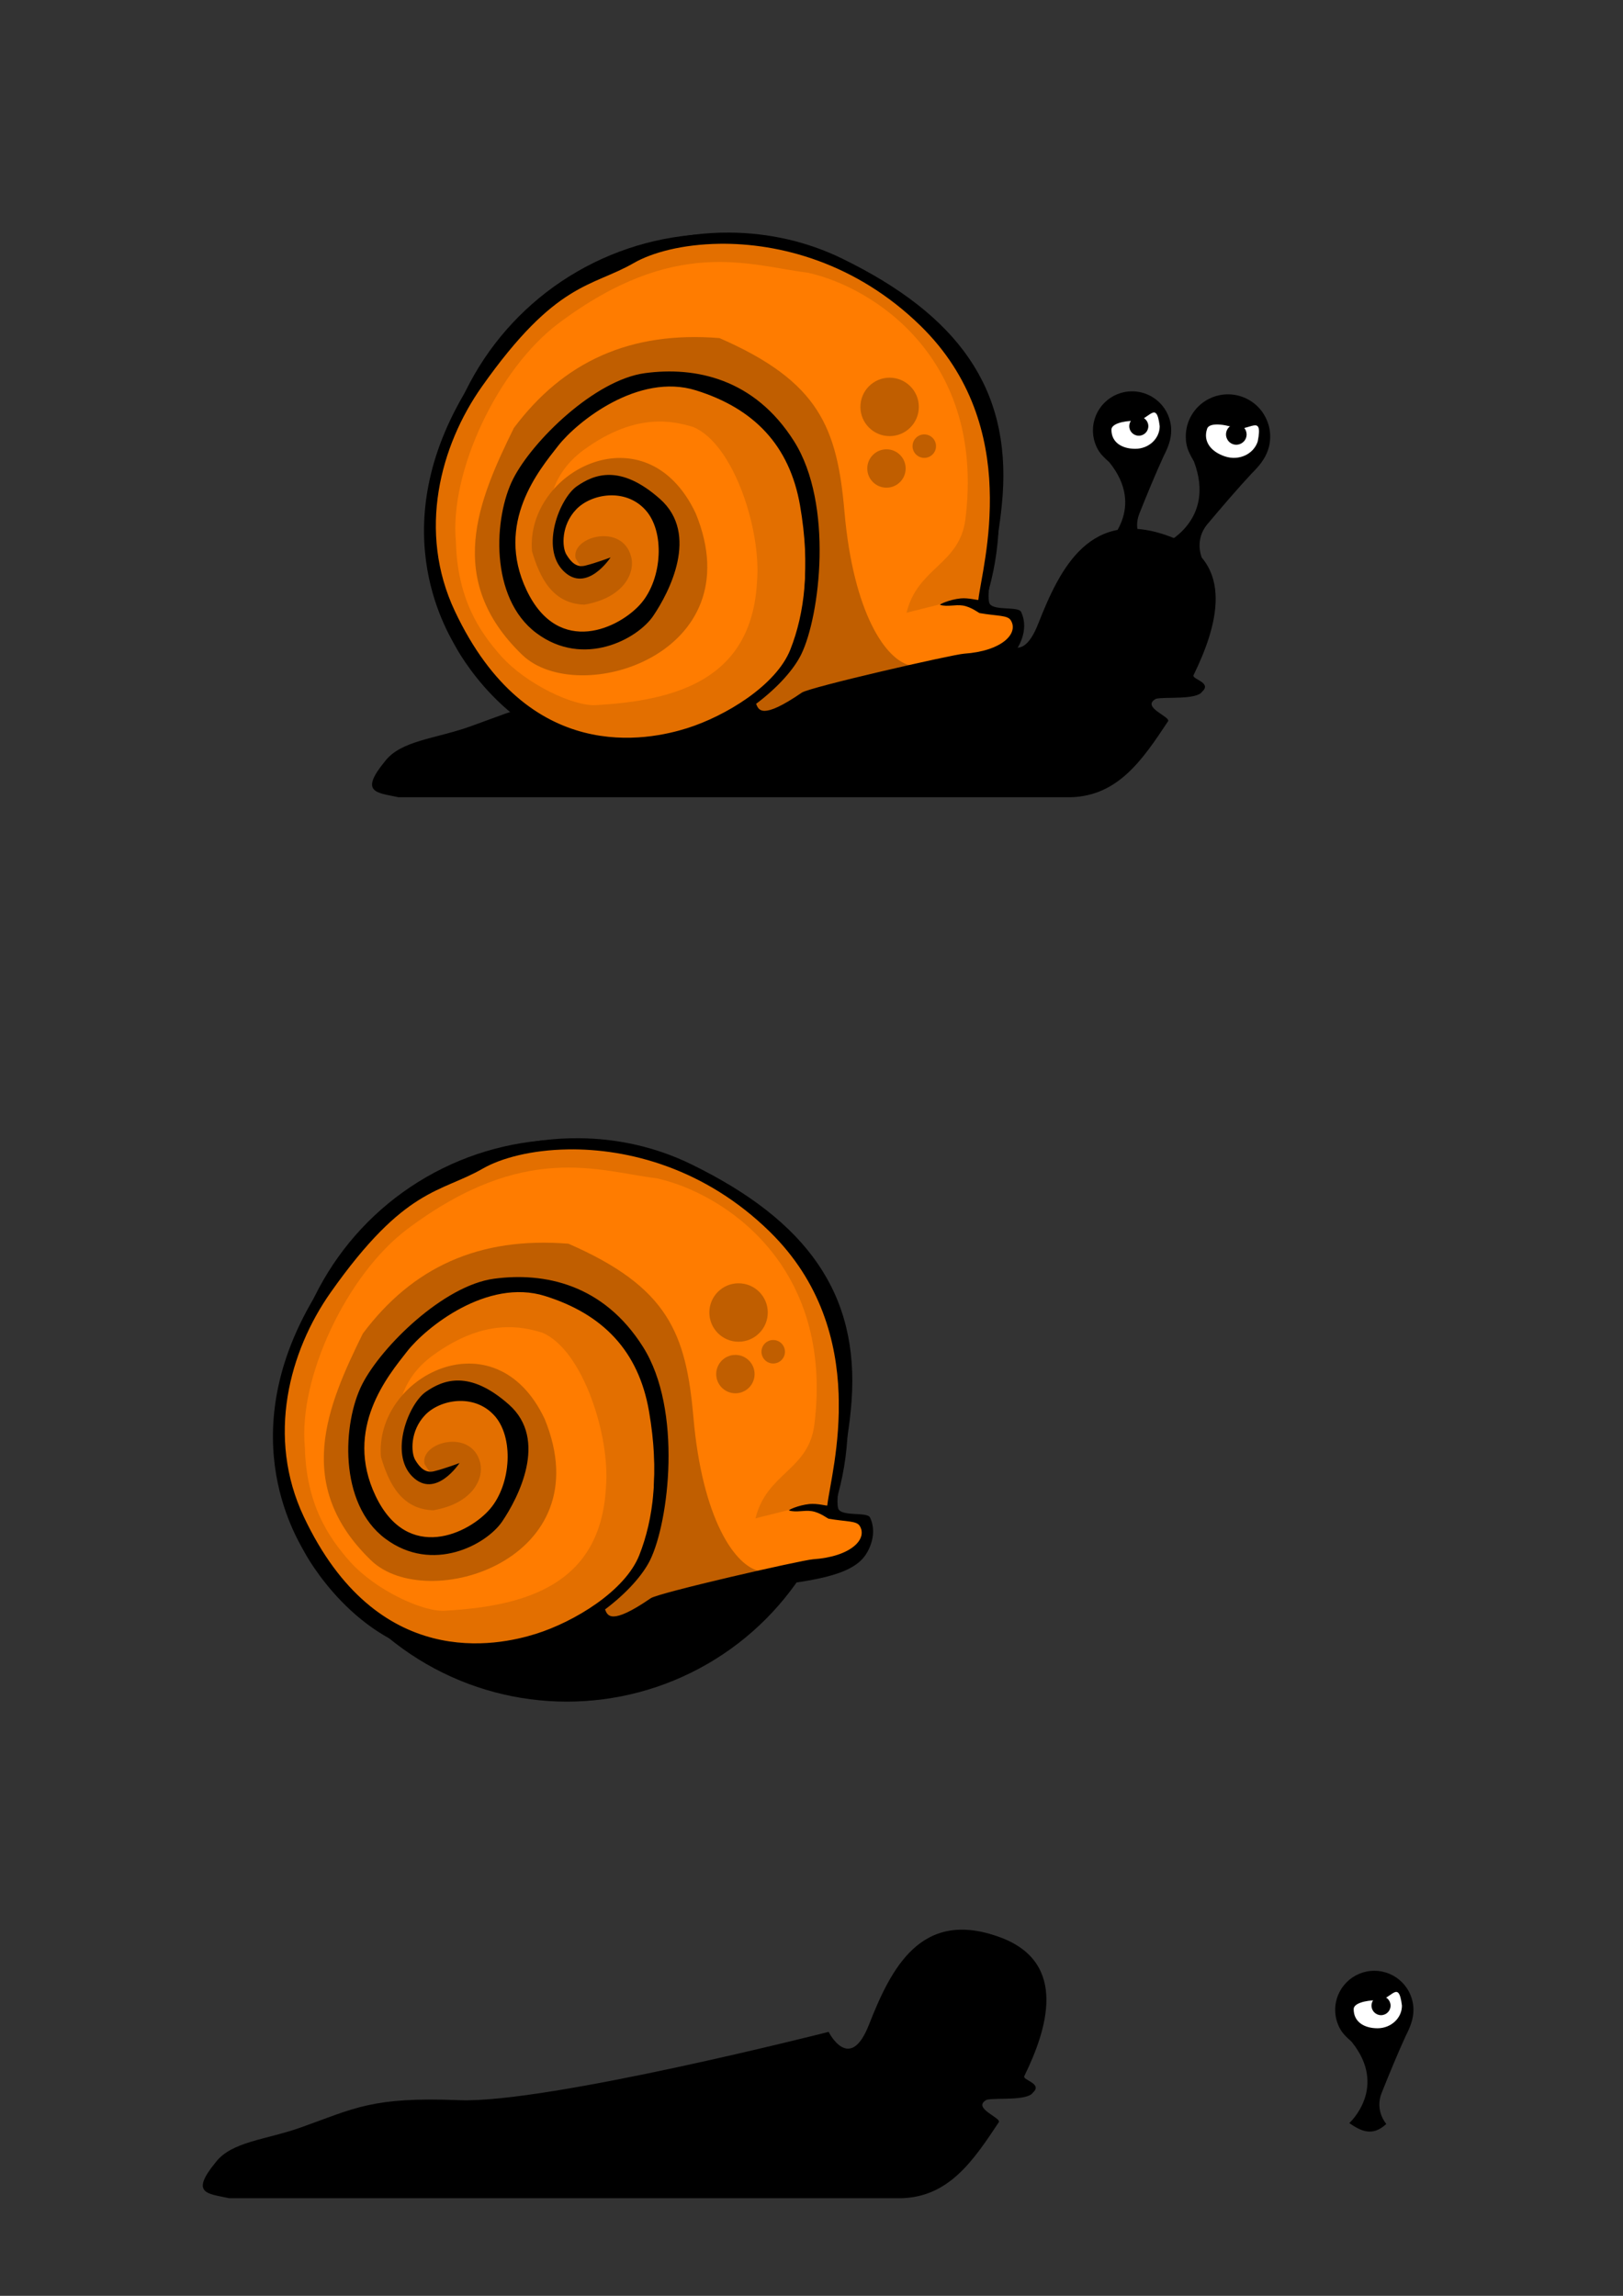 <?xml version="1.0" encoding="UTF-8" standalone="no"?>
<!-- Created with Inkscape (http://www.inkscape.org/) -->

<svg
   width="210mm"
   height="297mm"
   viewBox="0 0 210 297"
   version="1.1"
   id="svg5"
   xml:space="preserve"
   sodipodi:docname="snail.svg"
   inkscape:version="1.2.1 (9c6d41e, 2022-07-14)"
   inkscape:export-filename="snail.png"
   inkscape:export-xdpi="96"
   inkscape:export-ydpi="96"
   xmlns:inkscape="http://www.inkscape.org/namespaces/inkscape"
   xmlns:sodipodi="http://sodipodi.sourceforge.net/DTD/sodipodi-0.dtd"
   xmlns="http://www.w3.org/2000/svg"
   xmlns:svg="http://www.w3.org/2000/svg"><rect x="0" y="0" width="210" height="297" fill="#333333" stroke="none"/><sodipodi:namedview
     id="namedview7"
     pagecolor="#ffffff"
     bordercolor="#000000"
     borderopacity="0.25"
     inkscape:showpageshadow="2"
     inkscape:pageopacity="0.0"
     inkscape:pagecheckerboard="0"
     inkscape:deskcolor="#d1d1d1"
     inkscape:document-units="mm"
     showgrid="false"
     inkscape:zoom="0.56150891"
     inkscape:cx="227.06674"
     inkscape:cy="931.41888"
     inkscape:window-width="1512"
     inkscape:window-height="828"
     inkscape:window-x="0"
     inkscape:window-y="38"
     inkscape:window-maximized="1"
     inkscape:current-layer="layer1" /><defs
     id="defs2" /><g
     inkscape:groupmode="layer"
     id="layer2"
     inkscape:label="circle"
     style="fill:#000000"><circle
       style="fill:#000000;fill-opacity:1;stroke-width:0.147"
       id="path1862"
       cx="92.89"
       cy="66.613"
       r="36.366" /></g><g
     inkscape:groupmode="layer"
     id="layer3"
     inkscape:label="body"
     style="display:inline"><path
       style="fill:#000000;fill-opacity:1;stroke-width:0.265"
       d="m 129.117,81.618 c 0,0 -36.47,9.287 -47.796,8.834 -11.326,-0.453 -13.53,1.059 -20.552,3.55 -4.461,1.583 -8.888,1.794 -10.949,4.472 -3.377,4.115 -1.067,4.051 1.742,4.663 h 86.987 c 6.131,-0.18 9.271,-4.826 12.585,-9.83 0.384,-0.58 -3.564,-1.835 -1.56,-2.908 1.117,-0.284 5.27,0.178 5.979,-0.931 1.303,-1.18 -1.376,-1.606 -1.123,-2.122 2.906,-5.93 5.774,-14.67 -3.115,-17.961 -10.233,-3.788 -14.119,4.016 -16.989,11.326 -2.494,6.351 -5.21,0.906 -5.21,0.906 z"
       id="path1963"
       sodipodi:nodetypes="csscccsccsssc" /></g><g
     inkscape:groupmode="layer"
     id="layer4"
     inkscape:label="eye"><g
       id="g2158"
       transform="matrix(0.927,0,0,0.927,10.254,-40.301)"><path
         id="path2092"
         style="fill:#000000;fill-opacity:1;stroke-width:0.265"
         d="m 146.951,98.086 c -3.016,5.3e-5 -5.461,2.445 -5.461,5.461 0.001,0.733 0.15,1.458 0.438,2.132 4.3e-4,10e-4 6e-4,0.002 10e-4,0.004 0.027,0.074 0.06,0.15 0.099,0.227 0.006,0.012 0.012,0.023 0.018,0.035 0.006,0.011 0.011,0.021 0.017,0.032 0.399,0.802 0.888,1.259 1.718,2.014 5.166,6.389 -0.324,11.354 -0.324,11.354 1.592,1.083 3.21,1.953 5.167,0.115 0,0 -1.645,-1.832 -0.651,-4.321 1.006,-2.519 2.289,-5.64 3.377,-7.996 0.602,-1.187 1.061,-2.303 1.063,-3.595 -6e-5,-3.016 -2.445,-5.461 -5.461,-5.461 z"
         sodipodi:nodetypes="cccccsccccscccc" /><path
         id="path2150"
         style="fill:#ffffff;fill-opacity:1;stroke-width:0.265"
         d="m 147.44,102.194 c -1.883,8e-5 -3.409,0.488 -3.367,1.263 1.9e-4,1.743 1.442,2.651 3.325,2.651 1.883,-8e-5 3.409,-1.413 3.409,-3.156 -0.463,-3.806 -1.484,-0.758 -3.367,-0.758 z"
         sodipodi:nodetypes="ccccc" /><circle
         style="fill:#000000;fill-opacity:1;stroke-width:0.265"
         id="path2153"
         cx="147.89"
         cy="102.949"
         r="1.332" /></g><g
       id="g2158-3"
       transform="rotate(18.245,299.489,117.177)"><path
         id="path2092-2"
         style="fill:#000000;fill-opacity:1;stroke-width:0.265"
         d="m 146.951,98.086 c -3.016,5.3e-5 -5.461,2.445 -5.461,5.461 0.001,0.733 0.15,1.458 0.438,2.132 4.3e-4,10e-4 6e-4,0.002 10e-4,0.004 0.027,0.074 0.06,0.15 0.099,0.227 0.006,0.012 0.012,0.023 0.018,0.035 0.006,0.011 0.011,0.021 0.017,0.032 0.399,0.802 0.888,1.259 1.718,2.014 5.166,6.389 -0.324,11.354 -0.324,11.354 1.592,1.083 3.21,1.953 5.167,0.115 0,0 -1.645,-1.832 -0.651,-4.321 1.006,-2.519 2.289,-5.64 3.377,-7.996 0.602,-1.187 1.061,-2.303 1.063,-3.595 -6e-5,-3.016 -2.445,-5.461 -5.461,-5.461 z"
         sodipodi:nodetypes="cccccsccccscccc" /><path
         id="path2150-7"
         style="fill:#ffffff;fill-opacity:1;stroke-width:0.265"
         d="m 147.44,102.194 c -1.883,8e-5 -3.409,0.488 -3.367,1.263 1.9e-4,1.743 1.442,2.651 3.325,2.651 1.883,-8e-5 3.409,-1.413 3.409,-3.156 -0.463,-3.806 -1.484,-0.758 -3.367,-0.758 z"
         sodipodi:nodetypes="ccccc" /><circle
         style="fill:#000000;fill-opacity:1;stroke-width:0.265"
         id="path2153-3"
         cx="147.89"
         cy="102.949"
         r="1.332" /></g></g><g
     inkscape:label="bg"
     inkscape:groupmode="layer"
     id="g1235"
     style="display:inline"
     transform="matrix(-1,0,0,1,174.507,0)"><path
       id="path1231"
       style="fill:#ff7c00;fill-opacity:1;stroke-width:0.178"
       d="m 80.799,31.317 c -2.516,0.037 -5.025,0.361 -7.48,0.909 -4.278,0.959 -8.385,2.686 -12.051,5.093 -2.831,1.855 -5.406,4.099 -7.637,6.644 -1.793,2.05 -3.316,4.343 -4.446,6.823 -1.223,2.669 -2.004,5.525 -2.48,8.417 -0.279,1.737 -0.26,3.502 -0.273,5.256 -0.007,2.006 0.014,4.019 0.265,6.012 0.262,2.155 0.658,4.291 1.021,6.431 0.053,0.309 0.107,0.618 0.16,0.928 0.535,-0.058 1.067,-0.151 1.605,-0.177 0.887,-0.024 1.784,0.101 2.621,0.401 0.042,0.024 0.227,0.072 0.176,0.085 -0.852,0.069 -1.72,-0.093 -2.56,0.106 -0.584,0.138 -1.086,0.487 -1.658,0.659 -0.543,0.18 -1.082,0.304 -1.649,0.404 -0.74,0.123 -1.489,0.226 -2.203,0.464 -0.281,0.095 -0.479,0.344 -0.621,0.593 -0.284,0.52 -0.198,1.166 0.079,1.669 0.379,0.711 1.056,1.198 1.75,1.574 1.139,0.607 2.419,0.868 3.682,1.07 1.811,0.273 3.593,0.651 5.384,1.026 3.769,0.807 7.524,1.674 11.262,2.614 1.332,0.341 2.658,0.679 3.974,1.086 0.628,0.183 1.203,0.504 1.771,0.821 0.05,0.031 0.152,0.09 0.222,0.132 0.715,0.452 1.435,0.905 2.211,1.247 0.585,0.252 1.207,0.484 1.854,0.462 0.4,-0.011 0.814,-0.2 1.007,-0.565 0.132,-0.202 0.138,-0.486 -0.028,-0.671 -0.192,-0.22 -0.467,-0.343 -0.675,-0.545 -0.8,-0.701 -1.536,-1.472 -2.266,-2.245 -0.71,-0.766 -1.42,-1.535 -2.052,-2.367 -0.266,-0.356 -0.464,-0.769 -0.655,-1.156 -0.756,-1.609 -1.211,-3.342 -1.547,-5.082 -0.031,-0.17 -0.07,-0.377 -0.101,-0.562 -0.254,-1.48 -0.412,-2.976 -0.505,-4.474 -0.017,-0.291 -0.035,-0.612 -0.047,-0.915 -0.052,-1.214 -0.062,-2.439 -0.032,-3.663 0.013,-0.473 0.032,-0.977 0.061,-1.461 0.068,-1.187 0.187,-2.356 0.381,-3.531 0.189,-1.139 0.452,-2.285 0.809,-3.393 0.53,-1.658 1.293,-3.268 2.257,-4.73 1.497,-2.28 3.45,-4.278 5.771,-5.722 1.628,-1.02 3.428,-1.763 5.297,-2.204 0.14,-0.033 0.32,-0.074 0.476,-0.106 1.769,-0.371 3.59,-0.476 5.392,-0.36 0.346,0.023 0.735,0.057 1.079,0.097 0.46,0.054 0.936,0.129 1.4,0.226 0.233,0.049 0.496,0.111 0.738,0.176 1.486,0.401 2.895,1.052 4.219,1.832 0.821,0.487 1.612,1.027 2.371,1.592 1.111,0.829 2.162,1.719 3.174,2.667 1.489,1.401 2.898,2.923 4.118,4.575 0.329,0.448 0.655,0.925 0.941,1.387 0.585,0.93 1.049,1.934 1.389,2.978 0.604,1.838 0.921,3.765 1.008,5.696 0.006,0.152 0.013,0.343 0.015,0.51 0.008,0.387 0.003,0.775 -0.011,1.161 -0.007,0.129 -0.013,0.3 -0.024,0.446 -0.045,0.692 -0.127,1.387 -0.242,2.062 -0.057,0.334 -0.115,0.634 -0.189,0.967 -0.111,0.498 -0.253,1.013 -0.407,1.484 -0.088,0.268 -0.182,0.528 -0.282,0.782 -0.048,0.12 -0.117,0.291 -0.17,0.41 -0.705,1.643 -1.786,3.138 -3.198,4.243 -1.057,0.83 -2.283,1.485 -3.602,1.823 -1.36,0.357 -2.79,0.412 -4.18,0.219 -0.083,-0.013 -0.215,-0.031 -0.316,-0.049 -0.27,-0.044 -0.569,-0.107 -0.816,-0.167 -0.164,-0.041 -0.293,-0.074 -0.455,-0.12 -2.063,-0.589 -3.989,-1.751 -5.351,-3.423 -0.356,-0.436 -0.664,-0.909 -0.951,-1.393 -0.599,-1.023 -1.128,-2.119 -1.575,-3.228 -0.389,-0.981 -0.731,-1.988 -0.909,-3.03 -0.061,-0.372 -0.091,-0.748 -0.106,-1.124 -0.002,-0.076 -0.007,-0.195 -0.008,-0.279 -0.008,-0.423 -0.008,-0.843 0.015,-1.257 0.011,-0.197 0.028,-0.407 0.055,-0.622 0.098,-0.878 0.382,-1.735 0.839,-2.492 0.257,-0.444 0.566,-0.858 0.933,-1.218 0.33,-0.335 0.686,-0.649 1.043,-0.941 0.995,-0.805 2.063,-1.533 3.236,-2.055 0.434,-0.209 0.897,-0.374 1.383,-0.398 0.33,-0.025 0.635,-0.026 0.967,-0.028 0.468,-10e-4 0.936,-0.004 1.404,0.012 0.05,0.003 0.158,0.007 0.232,0.014 0.44,0.02 0.864,0.158 1.255,0.356 0.793,0.372 1.55,0.846 2.161,1.479 0.564,0.626 0.984,1.367 1.339,2.128 0.075,0.166 0.163,0.366 0.236,0.549 0.202,0.502 0.371,1.018 0.504,1.542 0.053,0.214 0.108,0.462 0.149,0.692 0.217,1.222 0.216,2.52 -0.238,3.691 -0.327,0.849 -0.94,1.601 -1.755,2.022 -0.562,0.306 -1.24,0.409 -1.86,0.23 -0.831,-0.231 -1.52,-0.794 -2.12,-1.393 -0.201,-0.204 -0.4,-0.41 -0.586,-0.627 0.861,0.259 1.702,0.586 2.574,0.806 0.445,0.107 0.944,0.157 1.359,-0.077 0.357,-0.201 0.645,-0.504 0.915,-0.808 0.637,-0.758 0.919,-1.771 0.869,-2.752 -0.047,-0.995 -0.377,-1.966 -0.886,-2.818 -0.838,-1.382 -2.262,-2.362 -3.822,-2.75 -1.457,-0.37 -3.042,-0.241 -4.409,0.389 -0.695,0.363 -1.284,0.899 -1.812,1.472 -0.427,0.47 -0.801,0.996 -1.045,1.586 -0.448,0.99 -0.614,2.081 -0.646,3.159 -0.053,1.388 0.078,2.793 0.5,4.121 0.495,1.594 1.415,3.054 2.648,4.181 1.274,1.171 2.842,1.996 4.491,2.503 1.431,0.425 2.989,0.475 4.421,0.031 1.459,-0.44 2.739,-1.376 3.687,-2.56 0.665,-0.842 1.224,-1.765 1.691,-2.73 1.026,-2.125 1.516,-4.511 1.374,-6.87 -0.108,-1.836 -0.573,-3.651 -1.366,-5.311 -0.812,-1.712 -1.817,-3.327 -2.917,-4.868 -0.905,-1.25 -1.873,-2.462 -2.993,-3.528 -1.388,-1.29 -2.948,-2.385 -4.587,-3.332 -1.508,-0.859 -3.093,-1.604 -4.767,-2.077 -1.407,-0.382 -2.88,-0.488 -4.332,-0.404 -1.112,0.067 -2.221,0.266 -3.27,0.648 -1.906,0.666 -3.72,1.59 -5.4,2.708 -1.293,0.868 -2.516,1.864 -3.504,3.075 -1.5,1.792 -2.591,3.905 -3.297,6.128 -0.867,2.716 -1.213,5.57 -1.31,8.411 -0.061,1.863 -0.014,3.729 0.099,5.589 0.091,1.446 0.29,2.89 0.669,4.29 0.248,0.923 0.536,1.837 0.867,2.734 0.46,1.228 1.095,2.395 1.925,3.413 0.857,1.054 1.866,1.974 2.924,2.821 2.247,1.781 4.796,3.165 7.473,4.181 1.87,0.704 3.81,1.232 5.786,1.528 1.335,0.171 2.684,0.183 4.028,0.15 1.304,-0.043 2.611,-0.127 3.895,-0.366 2.328,-0.487 4.573,-1.37 6.614,-2.591 2.721,-1.623 5.056,-3.84 6.987,-6.34 1.739,-2.252 3.177,-4.726 4.384,-7.3 0.874,-1.872 1.565,-3.838 1.933,-5.874 0.366,-1.972 0.44,-3.985 0.41,-5.987 -0.009,-1.216 -0.053,-2.437 -0.278,-3.635 -0.462,-2.584 -1.21,-5.12 -2.275,-7.52 -1.632,-3.701 -3.956,-7.052 -6.506,-10.175 -1.408,-1.722 -2.869,-3.41 -4.514,-4.913 -1.61,-1.481 -3.398,-2.769 -5.33,-3.798 -0.897,-0.486 -1.831,-0.904 -2.765,-1.309 -1.379,-0.618 -2.753,-1.284 -4.116,-1.952 -2.368,-1.124 -4.912,-1.872 -7.509,-2.222 -1.404,-0.193 -2.823,-0.271 -4.24,-0.255 z" /></g><g
     inkscape:label="shadow"
     inkscape:groupmode="layer"
     id="g1243"
     style="display:inline"
     transform="matrix(-1,0,0,1,174.507,0)"><path
       id="path1241"
       style="display:inline;fill:#e36f00;fill-opacity:1;stroke-width:0.178"
       d="m 80.799,31.317 c -2.516,0.037 -5.025,0.361 -7.48,0.909 -4.278,0.959 -8.385,2.686 -12.051,5.093 -2.831,1.855 -5.406,4.099 -7.637,6.644 -1.793,2.05 -3.316,4.343 -4.446,6.823 -1.223,2.669 -2.004,5.525 -2.48,8.417 -0.279,1.737 -0.26,3.502 -0.273,5.256 -0.007,2.006 0.014,4.019 0.265,6.012 0.262,2.155 0.658,4.291 1.021,6.431 0.053,0.309 0.107,0.618 0.16,0.928 0.535,-0.058 1.067,-0.151 1.605,-0.177 0.887,-0.024 1.175,0.236 2.621,0.333 0.042,0.024 5.16,1.28 5.109,1.293 -1.461,-5.955 -6.885,-6.181 -7.626,-12.163 -2.557,-20.637 11.774,-29.922 20.387,-31.836 7.575,-0.931 17.118,-4.804 32.261,6.55 7.836,5.876 14.142,19.226 13.282,28.237 -0.188,7.325 -2.973,11.572 -5.851,14.809 -3.298,3.673 -9.391,6.505 -12.245,6.343 -10.221,-0.58 -20.197,-3.195 -20.865,-16.006 -0.563,-6.539 2.966,-17.748 8.247,-19.97 2.619,-0.796 7.426,-1.917 14.092,2.901 5.015,3.625 5.398,8.99 3.595,14.142 -0.327,0.849 -0.94,1.601 -1.755,2.022 -0.562,0.306 -1.24,0.409 -1.86,0.23 -0.831,-0.231 -1.52,-0.794 -2.12,-1.393 -0.201,-0.204 -0.4,-0.41 -0.586,-0.627 0.861,0.259 1.702,0.586 2.574,0.806 0.445,0.107 0.944,0.157 1.359,-0.077 0.357,-0.201 0.645,-0.504 0.915,-0.808 0.637,-0.758 0.919,-1.771 0.869,-2.752 -0.047,-0.995 -0.377,-1.967 -0.886,-2.818 -0.838,-1.382 -2.262,-2.362 -3.822,-2.75 -1.457,-0.37 -3.042,-0.241 -4.409,0.389 -0.695,0.363 -1.284,0.899 -1.812,1.472 -0.427,0.47 -0.801,0.996 -1.045,1.586 -0.448,0.99 -0.614,2.081 -0.646,3.159 -0.053,1.388 0.078,2.793 0.5,4.121 0.495,1.594 1.415,3.054 2.648,4.181 3.981,3.295 9.186,4.146 12.599,-0.026 0.665,-0.842 1.224,-1.765 1.691,-2.73 1.026,-2.125 1.516,-4.511 1.374,-6.87 -0.108,-1.836 -0.573,-3.651 -1.366,-5.311 -0.812,-1.712 -1.817,-3.327 -2.917,-4.868 -0.905,-1.25 -1.873,-2.462 -2.993,-3.528 -1.388,-1.29 -2.948,-2.385 -4.587,-3.332 -1.508,-0.859 -3.093,-1.604 -4.767,-2.077 -1.407,-0.382 -2.88,-0.488 -4.332,-0.404 -1.112,0.067 -2.221,0.266 -3.27,0.648 -1.906,0.666 -3.72,1.59 -5.4,2.708 -1.293,0.868 -2.516,1.864 -3.504,3.075 -1.5,1.792 -2.591,3.905 -3.297,6.128 -0.867,2.716 -1.213,5.57 -1.31,8.411 -0.061,1.863 -0.014,3.729 0.099,5.589 0.091,1.446 0.29,2.89 0.669,4.29 0.248,0.923 0.536,1.837 0.867,2.734 0.46,1.228 1.095,2.395 1.925,3.413 0.857,1.054 1.866,1.974 2.924,2.821 2.247,1.781 4.796,3.165 7.473,4.181 1.87,0.704 3.81,1.232 5.786,1.528 1.335,0.171 2.684,0.183 4.028,0.15 1.304,-0.043 2.611,-0.127 3.895,-0.366 2.328,-0.487 4.573,-1.37 6.614,-2.591 2.721,-1.623 5.056,-3.84 6.987,-6.34 1.739,-2.252 3.177,-4.726 4.384,-7.3 0.874,-1.872 1.565,-3.838 1.933,-5.874 0.366,-1.972 0.44,-3.985 0.41,-5.987 -0.009,-1.216 -0.053,-2.437 -0.278,-3.635 -0.462,-2.584 -1.21,-5.12 -2.275,-7.52 -1.632,-3.701 -3.956,-7.052 -6.506,-10.175 -1.408,-1.722 -2.869,-3.41 -4.514,-4.913 -1.61,-1.481 -3.398,-2.769 -5.33,-3.798 -0.897,-0.486 -1.831,-0.904 -2.765,-1.309 -1.379,-0.618 -2.753,-1.284 -4.116,-1.952 -2.368,-1.124 -4.912,-1.872 -7.509,-2.222 -1.404,-0.193 -2.823,-0.271 -4.24,-0.255 z"
       sodipodi:nodetypes="cccccccccccccscsccsccsccccccccccccccccccccccccccccccccccccccccccccccccccccccc" /><circle
       style="fill:#c05e00;fill-opacity:1;stroke-width:0.147"
       id="path1338"
       cx="-59.399"
       cy="52.639"
       r="3.78"
       transform="scale(-1,1)" /><circle
       style="fill:#c05e00;fill-opacity:1;stroke-width:0.147"
       id="path1340"
       cx="-54.915"
       cy="57.716"
       r="1.519"
       transform="scale(-1,1)" /><circle
       style="fill:#c05e00;fill-opacity:1;stroke-width:0.147"
       id="path1342"
       cx="-59.807"
       cy="60.607"
       r="2.483"
       transform="scale(-1,1)" /></g><g
     inkscape:label="shadow"
     inkscape:groupmode="layer"
     id="g1239"
     style="display:inline"><path
       id="path1237"
       style="fill:#c05e00;fill-opacity:1;stroke-width:0.178"
       d="m 117.938,86.116 c -1.332,0.341 -11.835,2.88 -13.15,3.286 -0.628,0.183 -1.203,0.504 -1.771,0.821 -0.05,0.031 -0.152,0.09 -0.222,0.132 -0.715,0.452 -1.435,0.905 -2.211,1.247 -0.585,0.252 -1.207,0.484 -1.854,0.462 -0.4,-0.011 -0.814,-0.2 -1.007,-0.565 -0.132,-0.202 -0.138,-0.486 0.028,-0.671 0.192,-0.22 0.467,-0.343 0.675,-0.545 0.8,-0.701 1.535,-1.472 2.266,-2.245 0.71,-0.766 1.42,-1.535 2.052,-2.367 0.266,-0.356 0.464,-0.769 0.655,-1.156 0.756,-1.609 1.211,-3.342 1.547,-5.082 0.031,-0.17 0.07,-0.377 0.101,-0.562 0.254,-1.48 0.412,-2.976 0.505,-4.474 0.017,-0.291 0.035,-0.612 0.047,-0.915 0.052,-1.214 0.062,-2.439 0.032,-3.663 -0.013,-0.473 -0.032,-0.977 -0.061,-1.461 -0.068,-1.187 -0.187,-2.356 -0.381,-3.531 -0.189,-1.139 -0.452,-2.285 -0.809,-3.393 -0.53,-1.658 -1.293,-3.268 -2.257,-4.73 -1.497,-2.28 -3.45,-4.278 -5.771,-5.722 -1.628,-1.02 -3.428,-1.763 -5.297,-2.204 -0.14,-0.033 -0.32,-0.074 -0.476,-0.106 -1.769,-0.371 -3.59,-0.476 -5.392,-0.36 -0.346,0.023 -0.735,0.057 -1.079,0.097 -0.46,0.054 -0.936,0.129 -1.4,0.226 -0.233,0.049 -0.496,0.111 -0.738,0.176 -1.486,0.401 -2.895,1.052 -4.219,1.832 -0.821,0.487 -1.612,1.027 -2.371,1.592 -1.111,0.829 -2.162,1.719 -3.174,2.667 -1.489,1.401 -2.898,2.923 -4.118,4.575 -0.329,0.448 -0.655,0.925 -0.941,1.387 -0.585,0.93 -1.049,1.934 -1.389,2.978 -0.604,1.838 -0.921,3.765 -1.008,5.696 -0.006,0.152 -0.013,0.343 -0.015,0.51 -0.008,0.387 -0.003,0.774 0.011,1.161 0.007,0.129 0.013,0.3 0.024,0.446 0.045,0.692 0.127,1.387 0.242,2.062 0.056,0.334 0.115,0.634 0.189,0.967 0.111,0.498 0.252,1.013 0.407,1.484 0.088,0.268 0.182,0.528 0.282,0.782 0.048,0.12 0.117,0.291 0.17,0.41 0.705,1.643 1.786,3.138 3.198,4.243 1.057,0.83 2.283,1.485 3.602,1.823 1.36,0.357 2.79,0.412 4.18,0.219 0.083,-0.013 0.215,-0.031 0.316,-0.049 0.27,-0.044 0.569,-0.107 0.816,-0.167 0.164,-0.041 0.293,-0.074 0.455,-0.12 2.063,-0.589 3.989,-1.751 5.351,-3.423 0.356,-0.436 0.664,-0.909 0.951,-1.393 0.599,-1.023 1.128,-2.119 1.575,-3.228 0.389,-0.981 0.731,-1.988 0.909,-3.03 0.061,-0.372 0.091,-0.748 0.106,-1.124 0.003,-0.076 0.007,-0.195 0.008,-0.279 0.009,-0.423 0.008,-0.843 -0.015,-1.257 -0.012,-0.197 -0.028,-0.407 -0.055,-0.622 -0.098,-0.878 -0.382,-1.735 -0.839,-2.492 -0.257,-0.444 -0.566,-0.858 -0.933,-1.218 -0.33,-0.335 -0.686,-0.649 -1.043,-0.941 -0.995,-0.805 -2.063,-1.533 -3.236,-2.055 -0.434,-0.209 -0.897,-0.374 -1.383,-0.398 -0.33,-0.025 -0.635,-0.026 -0.967,-0.028 -0.468,-0.001 -0.936,-0.005 -1.404,0.012 -0.05,0.003 -0.158,0.007 -0.232,0.014 -0.44,0.02 -0.864,0.158 -1.255,0.356 -0.793,0.372 -1.55,0.846 -2.161,1.479 -0.564,0.626 -0.984,1.367 -1.34,2.128 -0.075,0.166 -0.163,0.366 -0.236,0.549 -0.202,0.502 -0.371,1.018 -0.504,1.542 -0.053,0.214 -0.108,0.462 -0.149,0.692 -0.217,1.222 -0.216,2.52 0.238,3.691 0.327,0.849 0.94,1.601 1.755,2.022 0.562,0.306 1.24,0.409 1.86,0.23 0.831,-0.231 1.52,-0.794 2.12,-1.393 0.201,-0.204 0.4,-0.41 0.586,-0.627 -0.861,0.259 -1.702,0.586 -2.574,0.806 -0.445,0.107 -0.65,0.01 -1.286,-1.104 -0.604,-2.804 6.066,-4.616 7.193,-0.181 0.542,2.134 -1.01,5.318 -6.055,6.187 -4.169,-0.118 -5.797,-3.592 -6.776,-6.907 -0.868,-10.412 14.773,-18.493 21.181,-4.909 7.505,18.269 -15.215,25.272 -22.444,18.313 -10.112,-9.734 -5.689,-19.996 -1.083,-29.355 6.413,-8.567 15.011,-12.559 26.604,-11.627 12.915,5.629 15.224,11.595 16.173,22.474 1.145,13.121 5.387,19.332 8.669,19.903 z"
       sodipodi:nodetypes="ccccccccccccccccccccccccccccccccccccccccccccccccccccccccccccccccccccccccccccccsccccccsc" /></g><g
     inkscape:label="shape"
     inkscape:groupmode="layer"
     id="layer1"
     style="display:inline"
     transform="matrix(-1,0,0,1,174.71,0)"><path
       id="path367"
       style="fill:#000000;stroke-width:0.147"
       d="m 80.315,30.089 c -5.092,0.032 -10.067,1.168 -14.556,3.355 -15.119,7.366 -21.762,16.865 -20.782,30.62 0.455,6.377 2.2,11.835 1.752,13.856 -0.266,1.202 -3.76,0.446 -4.136,1.236 -1.161,2.444 0.569,4.829 0.569,4.829 3.735,5.691 22.363,2.274 31.749,9.897 0.536,0.436 3.563,-0.336 3.763,-1.57 4.426,2.863 10.314,5.106 16.837,5.001 12.114,-0.194 19.092,-11.533 20.255,-13.665 1.163,-2.132 9.789,-15.991 -2.229,-34.502 C 105.089,36.129 92.375,30.013 80.315,30.089 Z m 1.367,1.45 c 4.692,0.071 8.629,1.111 11.02,2.486 5.486,3.157 10.039,2.351 19.67,16.006 5.377,7.624 8.349,18.72 3.481,29.035 -9.489,20.109 -25.09,16.694 -30.032,15.143 -4.943,-1.551 -11.533,-5.524 -13.374,-10.176 -1.841,-4.652 -2.617,-10.758 -1.26,-18.608 1.357,-7.85 6.009,-12.599 13.471,-14.925 7.463,-2.326 15.41,4.071 17.833,7.172 2.423,3.101 8.238,9.982 4.071,18.705 -4.167,8.722 -12.115,4.846 -14.828,1.648 -2.714,-3.198 -3.101,-9.304 -0.485,-12.115 2.617,-2.811 6.978,-2.035 8.916,0 1.938,2.035 1.846,4.853 1.264,5.822 -0.582,0.969 -1.308,1.727 -2.427,1.446 -1.46,-0.365 -3.295,-1.066 -3.295,-1.066 0,0 3.101,4.749 6.106,1.745 3.004,-3.004 0.485,-9.401 -1.744,-10.952 -2.229,-1.551 -5.621,-2.908 -10.758,1.648 -5.137,4.555 -1.163,12.115 0.872,15.119 2.035,3.004 9.013,6.784 15.119,2.229 6.106,-4.555 5.524,-15.022 3.004,-19.965 -2.52,-4.943 -10.564,-12.793 -17.057,-13.665 -6.493,-0.872 -14.15,0.678 -19.286,8.819 -5.137,8.141 -3.343,22.631 -0.92,27.574 0.932,1.902 2.981,4.241 5.834,6.389 -0.318,0.771 -0.706,2.127 -5.918,-1.451 -1.042,-0.715 -19.511,-4.936 -20.984,-5.036 -4.924,-0.337 -7.112,-2.629 -6.046,-4.327 0.419,-0.667 1.703,-0.523 4.027,-0.925 0.118,-0.02 1.089,-0.805 2.174,-0.977 0.997,-0.159 1.972,0.206 2.935,-0.085 0.166,-0.05 -1.179,-0.684 -2.637,-0.836 -1.026,-0.107 -2.299,0.274 -2.308,0.184 -0.485,-4.458 -5.91,-22.351 7.464,-35.435 8.359,-8.177 18.279,-10.746 26.099,-10.627 z" /><path
       style="display:inline;fill:#000000;fill-opacity:1;stroke-width:0.265"
       d="m 67.495,262.856 c 0,0 36.47,9.287 47.796,8.834 11.326,-0.453 13.53,1.059 20.552,3.55 4.461,1.583 8.888,1.794 10.949,4.472 3.377,4.115 1.067,4.051 -1.742,4.663 H 58.062 c -6.131,-0.18 -9.271,-4.826 -12.585,-9.83 -0.384,-0.58 3.564,-1.835 1.56,-2.908 -1.117,-0.284 -5.27,0.178 -5.979,-0.931 -1.303,-1.18 1.376,-1.606 1.123,-2.122 -2.906,-5.93 -5.774,-14.67 3.115,-17.961 10.233,-3.788 14.119,4.016 16.989,11.326 2.494,6.351 5.21,0.906 5.21,0.906 z"
       id="path1963-3"
       sodipodi:nodetypes="csscccsccsssc" /><g
       id="g2158-37"
       transform="matrix(-0.927,0,0,0.927,133.112,164.026)"><path
         id="path2092-0"
         style="fill:#000000;fill-opacity:1;stroke-width:0.265"
         d="m 146.951,98.086 c -3.016,5.3e-5 -5.461,2.445 -5.461,5.461 0.001,0.733 0.15,1.458 0.438,2.132 4.3e-4,10e-4 6e-4,0.002 10e-4,0.004 0.027,0.074 0.06,0.15 0.099,0.227 0.006,0.012 0.012,0.023 0.018,0.035 0.006,0.011 0.011,0.021 0.017,0.032 0.399,0.802 0.888,1.259 1.718,2.014 5.166,6.389 -0.324,11.354 -0.324,11.354 1.592,1.083 3.21,1.953 5.167,0.115 0,0 -1.645,-1.832 -0.651,-4.321 1.006,-2.519 2.289,-5.64 3.377,-7.996 0.602,-1.187 1.061,-2.303 1.063,-3.595 -6e-5,-3.016 -2.445,-5.461 -5.461,-5.461 z"
         sodipodi:nodetypes="cccccsccccscccc" /><path
         id="path2150-0"
         style="fill:#ffffff;fill-opacity:1;stroke-width:0.265"
         d="m 147.44,102.194 c -1.883,8e-5 -3.409,0.488 -3.367,1.263 1.9e-4,1.743 1.442,2.651 3.325,2.651 1.883,-8e-5 3.409,-1.413 3.409,-3.156 -0.463,-3.806 -1.484,-0.758 -3.367,-0.758 z"
         sodipodi:nodetypes="ccccc" /><circle
         style="fill:#000000;fill-opacity:1;stroke-width:0.265"
         id="path2153-1"
         cx="147.89"
         cy="102.949"
         r="1.332" /></g><g
       id="g2613"
       transform="translate(1.885,-25.445)"><circle
         style="fill:#000000;fill-opacity:1;stroke-width:0.147"
         id="path1862-2"
         cx="-99.481"
         cy="209.213"
         r="36.366"
         transform="scale(-1,1)" /><path
         id="path1231-3"
         style="display:inline;fill:#ff7c00;fill-opacity:1;stroke-width:0.178"
         d="m 98.663,173.918 c -2.516,0.037 -5.025,0.361 -7.48,0.909 -4.278,0.959 -8.385,2.686 -12.051,5.093 -2.831,1.855 -5.406,4.099 -7.637,6.644 -1.793,2.05 -3.316,4.343 -4.446,6.823 -1.223,2.669 -2.004,5.525 -2.48,8.417 -0.279,1.737 -0.26,3.502 -0.273,5.256 -0.008,2.006 0.014,4.019 0.265,6.012 0.262,2.155 0.658,4.291 1.021,6.431 0.053,0.309 0.107,0.618 0.16,0.928 0.535,-0.058 1.067,-0.151 1.605,-0.177 0.887,-0.024 1.784,0.101 2.621,0.401 0.042,0.024 0.227,0.072 0.176,0.085 -0.852,0.069 -1.72,-0.093 -2.56,0.106 -0.584,0.138 -1.086,0.487 -1.658,0.659 -0.543,0.18 -1.082,0.304 -1.649,0.404 -0.74,0.123 -1.489,0.226 -2.203,0.464 -0.281,0.095 -0.479,0.344 -0.621,0.593 -0.284,0.52 -0.198,1.166 0.08,1.669 0.379,0.711 1.056,1.198 1.75,1.574 1.139,0.607 2.419,0.868 3.682,1.07 1.811,0.273 3.593,0.651 5.384,1.026 3.769,0.807 7.524,1.674 11.262,2.614 1.332,0.341 2.658,0.679 3.974,1.086 0.628,0.183 1.203,0.504 1.771,0.821 0.05,0.031 0.152,0.09 0.222,0.132 0.715,0.452 1.435,0.905 2.211,1.247 0.585,0.252 1.207,0.484 1.854,0.462 0.4,-0.011 0.814,-0.2 1.007,-0.565 0.132,-0.202 0.138,-0.486 -0.028,-0.671 -0.192,-0.22 -0.467,-0.343 -0.675,-0.545 -0.8,-0.701 -1.536,-1.472 -2.266,-2.245 -0.71,-0.766 -1.42,-1.535 -2.052,-2.367 -0.266,-0.356 -0.464,-0.769 -0.655,-1.156 -0.756,-1.609 -1.211,-3.342 -1.547,-5.082 -0.031,-0.17 -0.07,-0.377 -0.101,-0.562 -0.254,-1.48 -0.412,-2.976 -0.505,-4.474 -0.017,-0.291 -0.035,-0.612 -0.047,-0.915 -0.052,-1.214 -0.062,-2.439 -0.032,-3.663 0.013,-0.473 0.032,-0.977 0.061,-1.461 0.068,-1.187 0.187,-2.356 0.381,-3.531 0.189,-1.139 0.452,-2.285 0.809,-3.393 0.53,-1.658 1.293,-3.268 2.257,-4.73 1.497,-2.28 3.45,-4.278 5.771,-5.722 1.628,-1.02 3.428,-1.763 5.297,-2.204 0.14,-0.033 0.32,-0.074 0.476,-0.106 1.769,-0.371 3.59,-0.476 5.392,-0.36 0.346,0.022 0.735,0.057 1.079,0.097 0.46,0.054 0.936,0.129 1.4,0.226 0.233,0.049 0.496,0.111 0.738,0.176 1.486,0.401 2.895,1.052 4.219,1.832 0.821,0.487 1.612,1.027 2.371,1.592 1.111,0.829 2.162,1.719 3.174,2.667 1.489,1.401 2.898,2.923 4.118,4.575 0.329,0.448 0.655,0.925 0.941,1.387 0.585,0.93 1.049,1.934 1.389,2.978 0.604,1.838 0.921,3.765 1.008,5.696 0.006,0.152 0.013,0.343 0.015,0.51 0.008,0.387 0.003,0.775 -0.011,1.161 -0.007,0.129 -0.013,0.3 -0.024,0.446 -0.045,0.692 -0.127,1.387 -0.242,2.062 -0.057,0.334 -0.115,0.634 -0.189,0.967 -0.111,0.498 -0.253,1.013 -0.407,1.484 -0.088,0.268 -0.182,0.528 -0.282,0.782 -0.048,0.12 -0.117,0.291 -0.17,0.41 -0.705,1.643 -1.786,3.138 -3.198,4.243 -1.057,0.83 -2.283,1.485 -3.602,1.823 -1.36,0.357 -2.79,0.412 -4.18,0.219 -0.083,-0.013 -0.215,-0.031 -0.316,-0.049 -0.27,-0.044 -0.569,-0.107 -0.816,-0.167 -0.164,-0.041 -0.293,-0.074 -0.455,-0.12 -2.063,-0.589 -3.989,-1.751 -5.351,-3.423 -0.356,-0.436 -0.664,-0.909 -0.951,-1.393 -0.599,-1.023 -1.128,-2.119 -1.575,-3.228 -0.389,-0.981 -0.731,-1.988 -0.909,-3.03 -0.061,-0.372 -0.091,-0.748 -0.106,-1.124 -0.002,-0.076 -0.007,-0.195 -0.008,-0.279 -0.008,-0.423 -0.008,-0.843 0.015,-1.257 0.011,-0.197 0.028,-0.407 0.055,-0.622 0.098,-0.878 0.382,-1.735 0.839,-2.492 0.257,-0.444 0.566,-0.858 0.933,-1.218 0.33,-0.335 0.686,-0.649 1.043,-0.941 0.995,-0.805 2.063,-1.533 3.236,-2.055 0.434,-0.209 0.897,-0.374 1.383,-0.398 0.33,-0.025 0.635,-0.026 0.967,-0.028 0.468,-0.001 0.936,-0.004 1.404,0.012 0.05,0.003 0.158,0.007 0.232,0.014 0.44,0.02 0.864,0.158 1.255,0.356 0.793,0.372 1.55,0.846 2.161,1.479 0.564,0.626 0.984,1.367 1.339,2.128 0.075,0.166 0.163,0.366 0.236,0.549 0.202,0.502 0.371,1.018 0.504,1.542 0.053,0.214 0.108,0.462 0.149,0.692 0.217,1.222 0.216,2.52 -0.238,3.691 -0.327,0.849 -0.94,1.601 -1.755,2.022 -0.562,0.306 -1.24,0.409 -1.86,0.23 -0.831,-0.231 -1.52,-0.794 -2.12,-1.393 -0.201,-0.204 -0.4,-0.41 -0.586,-0.627 0.861,0.259 1.702,0.586 2.574,0.806 0.445,0.107 0.944,0.157 1.359,-0.077 0.357,-0.201 0.645,-0.504 0.915,-0.808 0.637,-0.758 0.919,-1.771 0.869,-2.752 -0.047,-0.995 -0.377,-1.966 -0.886,-2.818 -0.838,-1.382 -2.262,-2.362 -3.821,-2.75 -1.457,-0.37 -3.042,-0.241 -4.409,0.389 -0.695,0.363 -1.284,0.899 -1.812,1.472 -0.427,0.47 -0.801,0.996 -1.045,1.586 -0.448,0.99 -0.614,2.081 -0.646,3.159 -0.053,1.388 0.078,2.793 0.5,4.121 0.495,1.594 1.415,3.054 2.648,4.181 1.274,1.171 2.842,1.996 4.491,2.503 1.431,0.425 2.989,0.475 4.421,0.031 1.459,-0.44 2.739,-1.376 3.687,-2.56 0.665,-0.842 1.224,-1.765 1.691,-2.73 1.026,-2.125 1.516,-4.511 1.374,-6.87 -0.108,-1.836 -0.573,-3.651 -1.366,-5.311 -0.812,-1.712 -1.817,-3.327 -2.917,-4.868 -0.905,-1.25 -1.873,-2.462 -2.993,-3.528 -1.388,-1.29 -2.948,-2.385 -4.587,-3.332 -1.508,-0.859 -3.093,-1.604 -4.767,-2.078 -1.407,-0.382 -2.88,-0.488 -4.332,-0.404 -1.112,0.067 -2.221,0.266 -3.27,0.648 -1.906,0.666 -3.72,1.59 -5.4,2.708 -1.293,0.868 -2.516,1.864 -3.504,3.075 -1.5,1.792 -2.591,3.905 -3.297,6.128 -0.867,2.716 -1.213,5.57 -1.31,8.411 -0.061,1.863 -0.014,3.729 0.099,5.589 0.091,1.446 0.29,2.89 0.669,4.29 0.248,0.923 0.536,1.837 0.867,2.734 0.46,1.228 1.095,2.395 1.925,3.413 0.857,1.054 1.866,1.974 2.924,2.821 2.247,1.781 4.796,3.165 7.473,4.181 1.87,0.704 3.81,1.232 5.786,1.528 1.335,0.171 2.684,0.183 4.028,0.15 1.304,-0.043 2.611,-0.127 3.895,-0.366 2.328,-0.487 4.573,-1.37 6.614,-2.591 2.721,-1.623 5.056,-3.84 6.987,-6.34 1.739,-2.252 3.177,-4.726 4.384,-7.3 0.874,-1.872 1.565,-3.838 1.933,-5.874 0.366,-1.972 0.44,-3.985 0.41,-5.987 -0.009,-1.216 -0.053,-2.437 -0.278,-3.635 -0.462,-2.584 -1.21,-5.12 -2.275,-7.52 -1.632,-3.701 -3.956,-7.052 -6.506,-10.175 -1.408,-1.722 -2.869,-3.41 -4.514,-4.913 -1.61,-1.481 -3.398,-2.769 -5.33,-3.798 -0.897,-0.486 -1.831,-0.904 -2.765,-1.309 -1.379,-0.618 -2.753,-1.284 -4.116,-1.952 -2.368,-1.124 -4.912,-1.872 -7.509,-2.222 -1.404,-0.193 -2.823,-0.271 -4.24,-0.255 z" /><path
         id="path1241-8"
         style="display:inline;fill:#e36f00;fill-opacity:1;stroke-width:0.178"
         d="m 98.663,173.918 c -2.516,0.037 -5.025,0.361 -7.48,0.909 -4.278,0.959 -8.385,2.686 -12.051,5.093 -2.831,1.855 -5.406,4.099 -7.637,6.644 -1.793,2.05 -3.316,4.343 -4.446,6.823 -1.223,2.669 -2.004,5.525 -2.48,8.417 -0.279,1.737 -0.26,3.502 -0.273,5.256 -0.008,2.006 0.014,4.019 0.265,6.012 0.262,2.155 0.658,4.291 1.021,6.431 0.053,0.309 0.107,0.618 0.16,0.928 0.535,-0.058 1.067,-0.151 1.605,-0.177 0.887,-0.024 1.175,0.236 2.621,0.333 0.042,0.024 5.16,1.28 5.109,1.293 -1.461,-5.955 -6.885,-6.181 -7.626,-12.163 -2.557,-20.637 11.774,-29.922 20.387,-31.836 7.575,-0.931 17.118,-4.804 32.261,6.55 7.836,5.876 14.142,19.226 13.282,28.237 -0.188,7.325 -2.973,11.572 -5.851,14.809 -3.298,3.673 -9.391,6.505 -12.245,6.343 -10.221,-0.58 -20.197,-3.195 -20.865,-16.006 -0.563,-6.539 2.966,-17.748 8.247,-19.97 2.619,-0.796 7.426,-1.917 14.092,2.901 5.015,3.625 5.398,8.99 3.595,14.142 -0.327,0.849 -0.94,1.601 -1.755,2.022 -0.562,0.306 -1.24,0.409 -1.86,0.23 -0.831,-0.231 -1.52,-0.794 -2.12,-1.393 -0.201,-0.204 -0.4,-0.41 -0.586,-0.627 0.861,0.259 1.702,0.586 2.574,0.806 0.445,0.107 0.944,0.157 1.359,-0.077 0.357,-0.201 0.645,-0.504 0.915,-0.808 0.637,-0.758 0.919,-1.771 0.869,-2.752 -0.047,-0.995 -0.377,-1.967 -0.886,-2.818 -0.838,-1.382 -2.262,-2.362 -3.821,-2.75 -1.457,-0.37 -3.042,-0.241 -4.409,0.389 -0.695,0.363 -1.284,0.899 -1.812,1.472 -0.427,0.47 -0.801,0.996 -1.045,1.586 -0.448,0.99 -0.614,2.081 -0.646,3.159 -0.053,1.388 0.078,2.793 0.5,4.121 0.495,1.594 1.415,3.054 2.648,4.181 3.981,3.295 9.186,4.146 12.599,-0.026 0.665,-0.842 1.224,-1.765 1.691,-2.73 1.026,-2.125 1.516,-4.511 1.374,-6.87 -0.108,-1.836 -0.573,-3.651 -1.366,-5.311 -0.812,-1.712 -1.817,-3.327 -2.917,-4.868 -0.905,-1.25 -1.873,-2.462 -2.993,-3.528 -1.388,-1.29 -2.948,-2.385 -4.587,-3.332 -1.508,-0.859 -3.093,-1.604 -4.767,-2.078 -1.407,-0.382 -2.88,-0.488 -4.332,-0.404 -1.112,0.067 -2.221,0.266 -3.27,0.648 -1.906,0.666 -3.72,1.59 -5.4,2.708 -1.293,0.868 -2.516,1.864 -3.504,3.075 -1.5,1.792 -2.591,3.905 -3.297,6.128 -0.867,2.716 -1.213,5.57 -1.31,8.411 -0.061,1.863 -0.014,3.729 0.099,5.589 0.091,1.446 0.29,2.89 0.669,4.29 0.248,0.923 0.536,1.837 0.867,2.734 0.46,1.228 1.095,2.395 1.925,3.413 0.857,1.054 1.866,1.974 2.924,2.821 2.247,1.781 4.796,3.165 7.473,4.181 1.87,0.704 3.81,1.232 5.786,1.528 1.335,0.171 2.684,0.183 4.028,0.15 1.304,-0.043 2.611,-0.127 3.895,-0.366 2.328,-0.487 4.573,-1.37 6.614,-2.591 2.721,-1.623 5.056,-3.84 6.987,-6.34 1.739,-2.252 3.177,-4.726 4.384,-7.3 0.874,-1.872 1.565,-3.838 1.933,-5.874 0.366,-1.972 0.44,-3.985 0.41,-5.987 -0.009,-1.216 -0.053,-2.437 -0.278,-3.635 -0.462,-2.584 -1.21,-5.12 -2.275,-7.52 -1.632,-3.701 -3.956,-7.052 -6.506,-10.175 -1.408,-1.722 -2.869,-3.41 -4.514,-4.913 -1.61,-1.481 -3.398,-2.769 -5.33,-3.798 -0.897,-0.486 -1.831,-0.904 -2.765,-1.309 -1.379,-0.618 -2.753,-1.284 -4.116,-1.952 -2.368,-1.124 -4.912,-1.872 -7.509,-2.222 -1.404,-0.193 -2.823,-0.271 -4.24,-0.255 z"
         sodipodi:nodetypes="cccccccccccccscsccsccsccccccccccccccccccccccccccccccccccccccccccccccccccccccc" /><circle
         style="display:inline;fill:#c05e00;fill-opacity:1;stroke-width:0.147"
         id="path1338-3"
         cx="-77.263"
         cy="195.239"
         r="3.78"
         transform="scale(-1,1)" /><circle
         style="display:inline;fill:#c05e00;fill-opacity:1;stroke-width:0.147"
         id="path1340-6"
         cx="-72.779"
         cy="200.316"
         r="1.519"
         transform="scale(-1,1)" /><circle
         style="display:inline;fill:#c05e00;fill-opacity:1;stroke-width:0.147"
         id="path1342-0"
         cx="-77.672"
         cy="203.207"
         r="2.483"
         transform="scale(-1,1)" /><path
         id="path1237-4"
         style="display:inline;fill:#c05e00;fill-opacity:1;stroke-width:0.178"
         d="m 74.432,228.716 c 1.332,0.341 11.835,2.88 13.15,3.286 0.628,0.183 1.203,0.504 1.771,0.821 0.05,0.031 0.152,0.09 0.222,0.132 0.715,0.452 1.435,0.905 2.211,1.247 0.585,0.252 1.207,0.484 1.854,0.462 0.4,-0.011 0.814,-0.2 1.007,-0.565 0.132,-0.202 0.138,-0.486 -0.028,-0.671 -0.192,-0.22 -0.467,-0.343 -0.675,-0.545 -0.8,-0.701 -1.535,-1.472 -2.266,-2.245 -0.71,-0.766 -1.42,-1.535 -2.052,-2.367 -0.266,-0.356 -0.464,-0.769 -0.655,-1.156 -0.756,-1.609 -1.211,-3.342 -1.547,-5.082 -0.031,-0.17 -0.07,-0.377 -0.101,-0.562 -0.254,-1.48 -0.412,-2.976 -0.505,-4.474 -0.017,-0.291 -0.035,-0.612 -0.047,-0.915 -0.052,-1.214 -0.062,-2.439 -0.032,-3.663 0.013,-0.473 0.032,-0.977 0.061,-1.461 0.068,-1.187 0.187,-2.356 0.381,-3.531 0.189,-1.139 0.452,-2.285 0.809,-3.393 0.53,-1.658 1.293,-3.268 2.257,-4.73 1.497,-2.28 3.45,-4.278 5.771,-5.722 1.628,-1.02 3.428,-1.763 5.297,-2.204 0.14,-0.033 0.32,-0.074 0.476,-0.106 1.769,-0.371 3.59,-0.476 5.392,-0.36 0.346,0.022 0.735,0.057 1.079,0.097 0.46,0.054 0.936,0.129 1.4,0.226 0.233,0.049 0.496,0.112 0.738,0.176 1.486,0.401 2.895,1.052 4.219,1.832 0.821,0.487 1.612,1.027 2.371,1.592 1.111,0.829 2.162,1.719 3.174,2.667 1.489,1.401 2.898,2.923 4.118,4.575 0.329,0.448 0.655,0.925 0.941,1.387 0.585,0.93 1.049,1.934 1.389,2.978 0.604,1.838 0.921,3.765 1.008,5.696 0.006,0.152 0.013,0.343 0.015,0.51 0.008,0.387 0.003,0.774 -0.011,1.161 -0.007,0.129 -0.013,0.3 -0.024,0.446 -0.045,0.692 -0.127,1.387 -0.242,2.062 -0.057,0.334 -0.115,0.634 -0.189,0.967 -0.111,0.498 -0.252,1.013 -0.407,1.484 -0.088,0.268 -0.182,0.528 -0.282,0.782 -0.048,0.12 -0.117,0.291 -0.17,0.41 -0.705,1.643 -1.786,3.138 -3.198,4.243 -1.057,0.83 -2.283,1.485 -3.602,1.823 -1.36,0.357 -2.79,0.412 -4.18,0.219 -0.083,-0.013 -0.215,-0.031 -0.316,-0.049 -0.27,-0.044 -0.569,-0.107 -0.816,-0.167 -0.164,-0.041 -0.293,-0.074 -0.455,-0.12 -2.063,-0.589 -3.989,-1.751 -5.351,-3.423 -0.356,-0.436 -0.664,-0.909 -0.951,-1.393 -0.599,-1.023 -1.128,-2.119 -1.575,-3.228 -0.389,-0.981 -0.731,-1.988 -0.909,-3.03 -0.061,-0.372 -0.091,-0.748 -0.106,-1.124 -0.002,-0.076 -0.007,-0.195 -0.008,-0.279 -0.008,-0.423 -0.008,-0.843 0.015,-1.257 0.011,-0.197 0.028,-0.407 0.055,-0.622 0.098,-0.878 0.382,-1.735 0.839,-2.492 0.257,-0.444 0.566,-0.858 0.933,-1.218 0.33,-0.335 0.686,-0.649 1.043,-0.941 0.995,-0.805 2.063,-1.533 3.236,-2.055 0.434,-0.209 0.897,-0.374 1.383,-0.398 0.33,-0.025 0.635,-0.026 0.967,-0.028 0.468,-0.001 0.936,-0.005 1.404,0.012 0.05,0.003 0.158,0.007 0.232,0.014 0.44,0.02 0.864,0.158 1.255,0.356 0.793,0.372 1.55,0.846 2.161,1.479 0.564,0.626 0.984,1.367 1.34,2.128 0.075,0.166 0.163,0.366 0.236,0.549 0.202,0.502 0.371,1.018 0.504,1.542 0.053,0.214 0.108,0.462 0.149,0.692 0.217,1.222 0.216,2.52 -0.238,3.691 -0.327,0.849 -0.94,1.601 -1.755,2.022 -0.562,0.306 -1.24,0.409 -1.86,0.23 -0.831,-0.231 -1.52,-0.794 -2.12,-1.393 -0.201,-0.204 -0.4,-0.41 -0.586,-0.627 0.861,0.259 1.702,0.586 2.574,0.806 0.445,0.107 0.65,0.01 1.286,-1.104 0.604,-2.804 -6.066,-4.616 -7.193,-0.181 -0.542,2.134 1.01,5.318 6.055,6.187 4.169,-0.118 5.797,-3.592 6.776,-6.907 0.868,-10.412 -14.773,-18.493 -21.181,-4.909 -7.505,18.269 15.215,25.272 22.444,18.313 10.112,-9.734 5.689,-19.996 1.083,-29.355 -6.413,-8.567 -15.011,-12.559 -26.604,-11.627 -12.915,5.629 -15.224,11.595 -16.173,22.474 -1.145,13.121 -5.387,19.332 -8.669,19.903 z"
         sodipodi:nodetypes="ccccccccccccccccccccccccccccccccccccccccccccccccccccccccccccccccccccccccccccccsccccccsc" /><path
         id="path367-0"
         style="display:inline;fill:#000000;stroke-width:0.147"
         d="m 97.976,172.689 c -5.092,0.032 -10.067,1.168 -14.556,3.355 -15.119,7.366 -21.762,16.865 -20.782,30.62 0.455,6.377 2.2,11.835 1.752,13.856 -0.266,1.202 -3.76,0.446 -4.136,1.236 -1.161,2.444 0.569,4.829 0.569,4.829 3.735,5.691 22.363,2.274 31.749,9.897 0.536,0.436 3.563,-0.336 3.763,-1.57 4.426,2.863 10.314,5.106 16.837,5.001 12.114,-0.194 19.092,-11.533 20.255,-13.665 1.163,-2.132 9.789,-15.991 -2.229,-34.502 -8.45,-13.015 -21.164,-19.131 -33.224,-19.055 z m 1.367,1.45 c 4.692,0.071 8.629,1.111 11.02,2.486 5.486,3.157 10.039,2.351 19.67,16.006 5.377,7.624 8.349,18.72 3.481,29.035 -9.489,20.109 -25.09,16.694 -30.032,15.143 -4.943,-1.551 -11.533,-5.524 -13.374,-10.176 -1.841,-4.652 -2.617,-10.758 -1.26,-18.608 1.357,-7.85 6.009,-12.599 13.471,-14.925 7.463,-2.326 15.41,4.071 17.833,7.172 2.423,3.101 8.238,9.982 4.071,18.705 -4.167,8.722 -12.115,4.846 -14.828,1.648 -2.714,-3.198 -3.101,-9.304 -0.485,-12.115 2.617,-2.811 6.978,-2.035 8.916,0 1.938,2.035 1.846,4.853 1.264,5.822 -0.582,0.969 -1.308,1.727 -2.427,1.446 -1.46,-0.365 -3.295,-1.066 -3.295,-1.066 0,0 3.101,4.749 6.106,1.745 3.004,-3.004 0.485,-9.401 -1.744,-10.952 -2.229,-1.551 -5.621,-2.908 -10.758,1.648 -5.137,4.555 -1.163,12.115 0.872,15.119 2.035,3.004 9.013,6.784 15.119,2.229 6.106,-4.555 5.524,-15.022 3.004,-19.965 -2.52,-4.943 -10.564,-12.793 -17.057,-13.665 -6.493,-0.872 -14.15,0.678 -19.286,8.819 -5.137,8.141 -3.343,22.631 -0.92,27.574 0.932,1.902 2.981,4.241 5.834,6.389 -0.318,0.771 -0.706,2.127 -5.918,-1.451 -1.042,-0.715 -19.511,-4.936 -20.984,-5.036 -4.924,-0.337 -7.112,-2.629 -6.046,-4.327 0.419,-0.667 1.703,-0.523 4.027,-0.925 0.118,-0.02 1.089,-0.805 2.174,-0.977 0.997,-0.159 1.972,0.206 2.935,-0.085 0.166,-0.05 -1.179,-0.684 -2.637,-0.836 -1.026,-0.107 -2.299,0.274 -2.308,0.184 -0.485,-4.458 -5.91,-22.351 7.464,-35.435 8.359,-8.177 18.279,-10.746 26.099,-10.627 z" /></g></g></svg>
